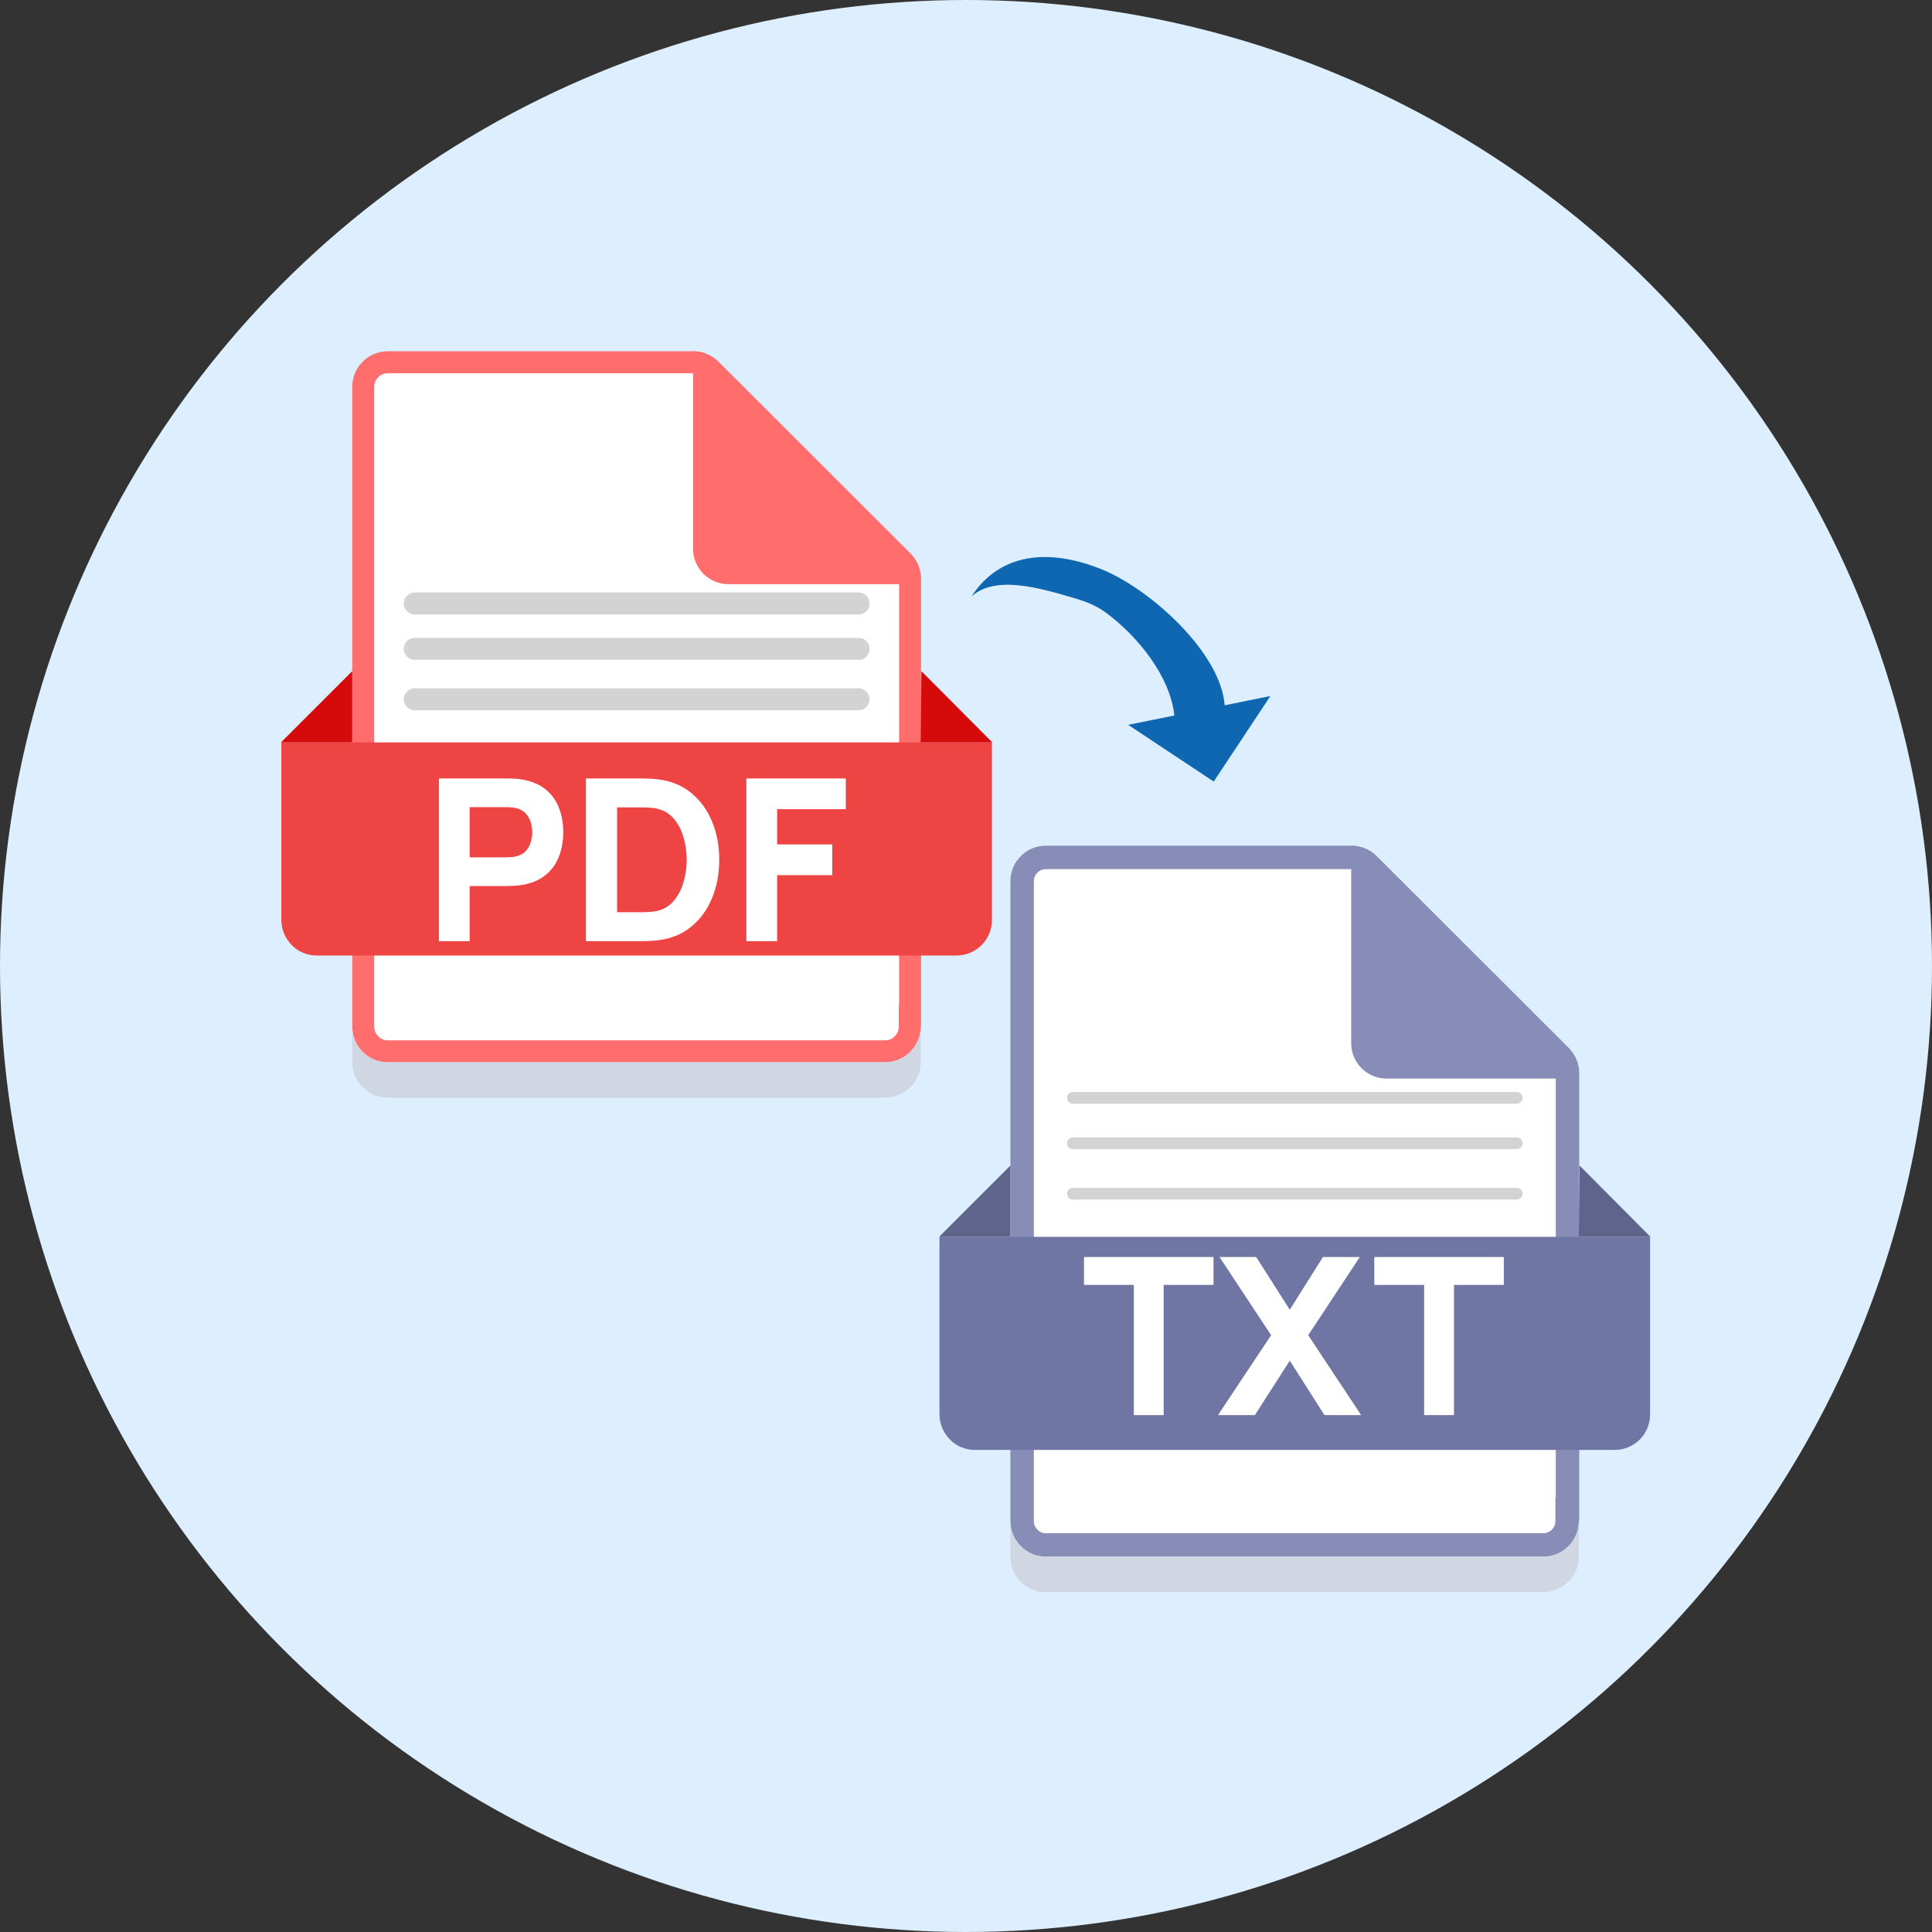 <svg width="88" height="88" viewBox="0 0 88 88" fill="none" xmlns="http://www.w3.org/2000/svg">
<rect x="0" y="0" width="88" height="88" fill="#333333" stroke="none"/>
<circle cx="44" cy="44" r="44" fill="#DDEFFF"/>
<g clip-path="url(#clip0_1869_29820)">
<path d="M41.453 46.27H41.436V46.77C41.436 47.061 41.32 47.342 41.106 47.556C40.893 47.77 40.611 47.885 40.321 47.885H17.66C17.361 47.885 17.072 47.764 16.884 47.566L16.88 47.561L16.875 47.556C16.661 47.342 16.545 47.061 16.545 46.77L16.545 17.615C16.545 17.317 16.666 17.027 16.864 16.84L16.875 16.83L16.884 16.82C17.072 16.622 17.361 16.5 17.66 16.5H31.566C31.862 16.5 32.159 16.62 32.368 16.83L41.123 25.585C41.335 25.797 41.453 26.077 41.453 26.387V46.27Z" fill="white" stroke="#FF6D6D"/>
<path d="M41.936 46.77V48.385C41.936 48.81 41.766 49.235 41.46 49.524C41.154 49.83 40.746 50 40.321 50H17.66C16.759 50 16.045 49.269 16.045 48.385V46.77C16.045 47.195 16.215 47.603 16.521 47.909C16.827 48.215 17.235 48.385 17.66 48.385H40.321C41.222 48.385 41.936 47.654 41.936 46.77Z" fill="#D0D7E3"/>
<path d="M12.797 33.816H45.182V41.908C45.182 42.809 44.451 43.523 43.567 43.523H14.429C14.004 43.523 13.579 43.353 13.29 43.047C12.984 42.741 12.814 42.333 12.814 41.891V33.816H12.797Z" fill="#EF4444"/>
<path d="M16.044 33.816V30.569L12.797 33.816H16.044ZM41.935 33.816L41.969 30.569L45.199 33.816H41.935Z" fill="#D50B0B"/>
<path d="M41.936 26.387V26.608H33.181C32.28 26.608 31.566 25.878 31.566 24.994V16C31.991 16 32.416 16.171 32.722 16.477L41.494 25.232C41.783 25.538 41.953 25.945 41.936 26.387Z" fill="#FF6D6D"/>
<path d="M19.992 42.869V35.457H23.121C23.193 35.457 23.29 35.461 23.41 35.467C23.533 35.471 23.643 35.481 23.739 35.498C24.182 35.567 24.544 35.713 24.825 35.936C25.11 36.159 25.319 36.44 25.453 36.78C25.587 37.116 25.654 37.492 25.654 37.907C25.654 38.322 25.585 38.7 25.448 39.039C25.314 39.376 25.105 39.656 24.82 39.879C24.538 40.102 24.178 40.247 23.739 40.316C23.643 40.33 23.533 40.34 23.41 40.347C23.286 40.354 23.19 40.357 23.121 40.357H21.392V42.869H19.992ZM21.392 39.05H23.06C23.132 39.05 23.211 39.046 23.296 39.039C23.382 39.033 23.461 39.019 23.533 38.998C23.722 38.947 23.868 38.861 23.971 38.741C24.074 38.617 24.144 38.482 24.182 38.334C24.223 38.183 24.243 38.041 24.243 37.907C24.243 37.773 24.223 37.633 24.182 37.485C24.144 37.334 24.074 37.199 23.971 37.078C23.868 36.955 23.722 36.867 23.533 36.816C23.461 36.795 23.382 36.782 23.296 36.775C23.211 36.768 23.132 36.764 23.06 36.764H21.392V39.05ZM26.687 42.869V35.457H29.086C29.144 35.457 29.264 35.459 29.446 35.462C29.628 35.466 29.803 35.478 29.971 35.498C30.568 35.57 31.074 35.778 31.489 36.121C31.905 36.464 32.22 36.9 32.437 37.428C32.653 37.957 32.761 38.535 32.761 39.163C32.761 39.791 32.653 40.369 32.437 40.898C32.22 41.426 31.905 41.862 31.489 42.205C31.074 42.548 30.568 42.756 29.971 42.828C29.803 42.848 29.628 42.86 29.446 42.864C29.264 42.867 29.144 42.869 29.086 42.869H26.687ZM28.108 41.551H29.086C29.178 41.551 29.304 41.55 29.462 41.546C29.619 41.539 29.762 41.524 29.889 41.5C30.211 41.435 30.474 41.284 30.676 41.047C30.882 40.81 31.033 40.525 31.129 40.193C31.229 39.86 31.279 39.517 31.279 39.163C31.279 38.792 31.227 38.441 31.124 38.108C31.025 37.775 30.872 37.494 30.666 37.264C30.46 37.034 30.201 36.888 29.889 36.826C29.762 36.799 29.619 36.783 29.462 36.78C29.304 36.776 29.178 36.775 29.086 36.775H28.108V41.551ZM33.996 42.869V35.457H38.525V36.857H35.396V38.463H37.908V39.863H35.396V42.869H33.996Z" fill="white"/>
<path d="M18.891 27.486H39.107" stroke="#D3D3D3" stroke-linecap="round"/>
<path d="M18.891 29.554H39.107" stroke="#D3D3D3" stroke-linecap="round"/>
<path d="M18.891 31.852H39.107" stroke="#D3D3D3" stroke-linecap="round"/>
</g>
<g clip-path="url(#clip1_1869_29820)">
<path d="M71.397 68.756H71.38V69.29C71.38 69.571 71.268 69.844 71.061 70.051C70.853 70.258 70.581 70.371 70.299 70.371H47.638C47.348 70.371 47.068 70.253 46.888 70.062L46.883 70.056L46.877 70.051C46.67 69.844 46.557 69.571 46.557 69.29V40.135C46.557 39.845 46.675 39.564 46.866 39.384L46.877 39.374L46.888 39.362C47.068 39.172 47.348 39.054 47.638 39.054H61.544C61.831 39.054 62.12 39.17 62.323 39.373L71.078 48.128C71.283 48.334 71.397 48.606 71.397 48.907V68.756Z" fill="white" stroke="#878DB6" stroke-width="1.068"/>
<path d="M71.914 69.29V70.905C71.914 71.33 71.744 71.755 71.438 72.044C71.132 72.35 70.724 72.52 70.299 72.52H47.638C46.737 72.52 46.023 71.789 46.023 70.905V69.29C46.023 69.715 46.193 70.123 46.499 70.429C46.805 70.735 47.213 70.905 47.638 70.905H70.299C71.2 70.905 71.914 70.174 71.914 69.29Z" fill="#D0D7E3"/>
<path d="M42.775 56.336H75.16V64.428C75.16 65.329 74.429 66.043 73.545 66.043H44.407C43.982 66.043 43.557 65.873 43.268 65.567C42.962 65.261 42.792 64.853 42.792 64.411V56.336H42.775Z" fill="#7076A3"/>
<path d="M46.022 56.336V53.089L42.775 56.336H46.022ZM71.913 56.336L71.947 53.089L75.177 56.336H71.913Z" fill="#5E648A"/>
<path d="M71.915 48.907V49.128H63.16C62.259 49.128 61.545 48.397 61.545 47.513V38.52C61.97 38.52 62.395 38.69 62.701 38.996L71.473 47.751C71.762 48.057 71.932 48.465 71.915 48.907Z" fill="#878DB6"/>
<path d="M51.644 64.456V58.526H49.374V57.256H55.274V58.526H53.004V64.456H51.644ZM55.478 64.456L57.898 60.816L55.548 57.256H57.218L58.748 59.656L60.258 57.256H61.938L59.588 60.816L61.998 64.456H60.328L58.748 61.976L57.158 64.456H55.478ZM64.867 64.456V58.526H62.597V57.256H68.497V58.526H66.227V64.456H64.867Z" fill="white"/>
<path d="M48.869 50.006H69.085" stroke="#D3D3D3" stroke-width="0.534" stroke-linecap="round"/>
<path d="M48.869 52.074H69.085" stroke="#D3D3D3" stroke-width="0.534" stroke-linecap="round"/>
<path d="M48.869 54.371H69.085" stroke="#D3D3D3" stroke-width="0.534" stroke-linecap="round"/>
</g>
<path d="M53.489 32.59L51.388 33.016L55.283 35.599L57.865 31.703L55.781 32.125C55.608 29.717 52.384 26.834 50.215 25.947C47.935 25.014 45.609 25.081 44.247 27.171C45.34 26.181 47.351 26.775 49.008 27.267C49.482 27.408 49.945 27.593 50.344 27.885C51.821 28.967 53.307 30.813 53.489 32.59Z" fill="#0F67B1"/>
<defs>
<clipPath id="clip0_1869_29820">
<rect width="34" height="34" fill="white" transform="translate(12 16)"/>
</clipPath>
<clipPath id="clip1_1869_29820">
<rect width="34" height="34" fill="white" transform="translate(41.978 38.519)"/>
</clipPath>
</defs>
</svg>
